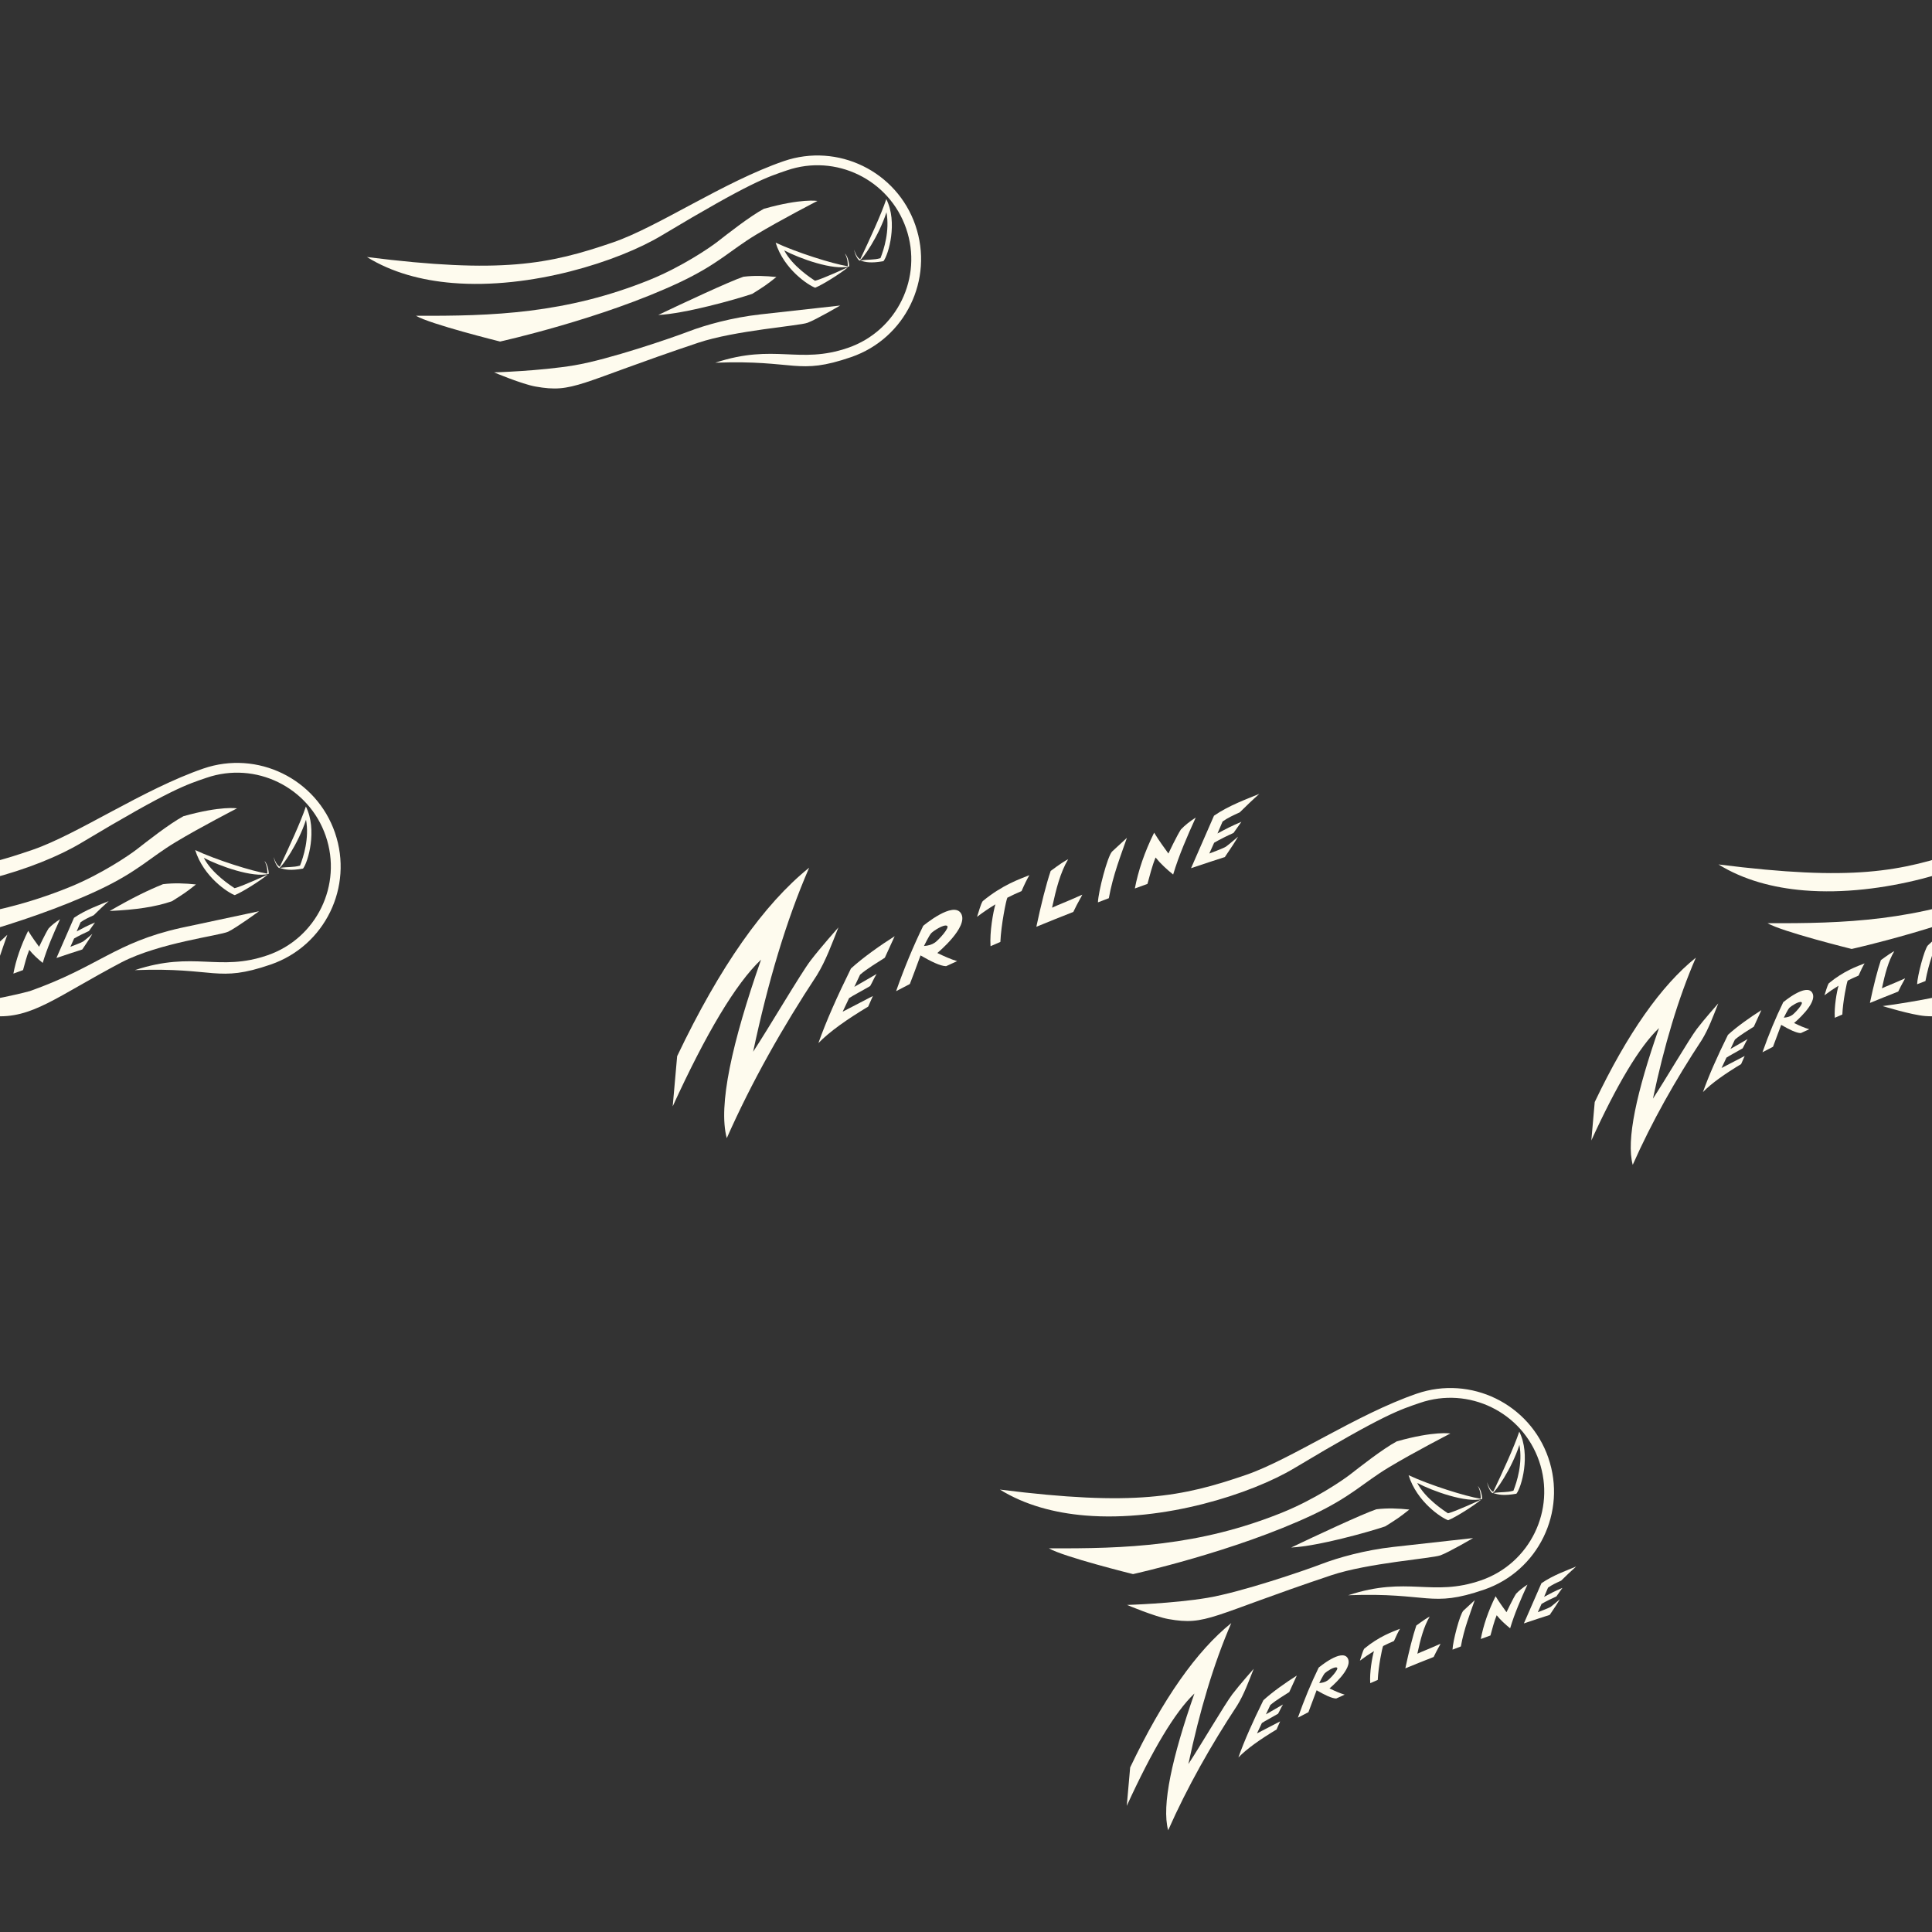 <?xml version="1.0" encoding="UTF-8"?>
<svg id="Layer_2" data-name="Layer 2" xmlns="http://www.w3.org/2000/svg" xmlns:xlink="http://www.w3.org/1999/xlink" viewBox="0 0 1000 1000">
  <rect x="0" y="0" width="1000" height="1000" fill="#333333" stroke="none"/>
  <defs>
    <style>
      .cls-1 {
        fill: #fefbee;
      }

      .cls-2 {
        clip-path: url(#clippath);
      }

      .cls-3 {
        fill: none;
      }
    </style>
    <clipPath id="clippath">
      <rect class="cls-3" width="1000" height="1000"/>
    </clipPath>
  </defs>
  <g id="Layer_1-2" data-name="Layer 1">
    <g class="cls-2">
      <g>
        <g>
          <g>
            <path class="cls-1" d="M801.43,754.62c9.64,28.01-5.24,58.53-33.25,68.17-28.01,9.64-28.28,1.33-70.35,2.91,30.83-10.15,43.34,1.03,68.7-7.7,25.36-8.73,38.84-36.37,30.11-61.74-8.73-25.36-36.37-38.84-61.74-30.11-10.26,3.53-17.91,5.58-64.97,33.78-22.24,13.32-67.44,27.87-108.17,24.49-15.99-1.33-31.28-5.41-44.23-13.42,69.58,8.75,94.16,3.85,127.51-7.63,23.28-8.02,57.18-31.31,88.23-42,28.01-9.64,58.53,5.24,68.17,33.25Z"/>
            <path class="cls-1" d="M542.88,801.4c39.49,.23,77.83-1.03,121.29-18.71,16.27-6.62,30.78-16.48,34.69-19.52,4.95-3.85,16.82-13.22,24.13-17.13,19.56-5.5,27.72-4.06,27.72-4.06,0,0-19.05,9.79-31.97,17.59-12.92,7.79-19.39,15.13-39.37,24.55-40.34,19.01-92.92,30.63-92.92,30.63,0,0-36.27-8.99-43.56-13.35Z"/>
            <path class="cls-1" d="M668.3,801c12.14-5.81,37.1-17.48,44.11-19.8,5.77-.71,11.5-.44,17.06,.14-5.26,4.17-6.33,4.86-12.47,8.71-8.67,2.94-35.01,10.31-48.69,10.94Z"/>
            <path class="cls-1" d="M583.34,830.71s23.91-.7,41.6-3.67,50.31-14.14,59-17.48,22.57-7.24,37.27-8.87,41.27-4.59,41.27-4.59c0,0-12.46,7.32-16.91,8.94-4.45,1.62-37.5,3.95-56.56,10.33-62.65,20.99-64.41,26.18-84.23,22.66-7.06-1.25-21.44-7.32-21.44-7.32Z"/>
            <path class="cls-1" d="M767.17,775.88c.02-.18-.16-4.53-2.22-6.7,1.62,2.97,1.54,6.03,1.44,6.58-7.88-1.26-26.44-7.12-37.3-12.19,4.28,13.83,17.09,22.15,20.48,23.31,3.95-1.61,12.99-7.27,17.15-10.72,0,0-13.41,6.23-17.26,7.13-1.95-1.34-11.66-7.51-15.92-15.72,7.92,4.19,25.43,10.5,33.63,8.3Z"/>
            <path class="cls-1" d="M772.55,772.89c1.47-.78,9.78-12.26,13.9-25.06,1.76,9.62-1.33,19.26-3.11,23.76-3.74,1.04-5.8,.51-10.46,1.2,2.67,.89,5.47,1.5,12.01,.36,2.62-3.31,7.5-20.15,1.48-32.14-2.72,8.2-8.79,21.23-13.5,31.2-.55-.51-1.7-.65-3.17-5.04,.7,3.64,2.25,5.37,2.85,5.72Z"/>
          </g>
          <g>
            <path class="cls-1" d="M653.9,880.06c4.74-4.35,11.77-9.28,17.32-12.79l-3.9,8.54c-2.43,1.58-6.96,4.24-9.81,6.72l-2.27,4.82,8.84-5.11c-.95,1.45-1.67,3.25-2.56,4.79-2.9,1.72-6.67,3.67-8.37,4.8l-2.54,5.37,11.98-6.22-1.85,4.2c-8.29,4.99-15.26,9.85-19.75,14.48,3.03-8.58,7.49-18.59,12.92-29.59Z"/>
            <path class="cls-1" d="M697.6,858.33c-3-5.31-15.05,4.81-15.05,4.81-3.91,8.02-7.5,16.65-10.76,25.92l5.45-2.84c1.07-2.76,2.54-6.7,4.24-11.34,4.12,2.39,7.81,4.22,10.14,4.27,1.7-.75,3.07-1.38,4.38-2-2.49-.72-5.16-1.93-7.86-3.22,0,0,12.45-10.29,9.45-15.59Zm-10.39,11.44c-1.32,.91-2.69,1.25-4.37,1.38,0,0,2.07-4.29,2.94-5.15s4.84-3.5,6.18-2.88c1.34,.62-3.43,5.74-4.75,6.65Z"/>
            <path class="cls-1" d="M724.64,843.06c-.97,1.64-1.96,3.67-3.11,6.31-1.95,.82-3.81,1.69-5.62,2.61h0c-.46,.71-2.5,10.78-2.78,17.54-1.21,.52-2.52,1.09-3.9,1.69-.39-5.63,1.02-13.53,1.93-16.59,0,0,0,0-.01,0-2.46,1.49-4.86,3.12-7.27,4.95,.68-1.93,1.41-4.95,2.26-6.23,7.87-6.47,14.53-8.69,18.5-10.29Z"/>
            <path class="cls-1" d="M727.4,863.53c4.65-1.91,9.51-3.87,14.66-5.89,1.87-3.97,3.24-6,3.55-6.84-6.49,2.93-9.48,3.98-11.99,5.16,1.61-7.45,3.26-13.93,6.4-19.23-1.27,.64-3.31,1.95-6.94,4.65-1.77,5.22-3.81,13.3-5.68,22.15Z"/>
            <path class="cls-1" d="M751.82,853.84c.13-4.18,3.76-18.25,5.62-20.15l5.87-5.43c-2.43,7.07-5.52,14.71-7.17,23.94-1.45,.55-2.89,1.1-4.32,1.65Z"/>
            <path class="cls-1" d="M766.46,848.33c1.32-7.01,3.84-14.41,7.65-22.13,2.06,3.39,3.94,5.86,5.65,8.27,0,0,3.29-6.96,4.95-9.54,1.65-1.75,3.67-3.3,5.89-4.73-3.33,7.31-6.73,15.09-8.96,22.61-2.63-2.15-5.01-4.31-6.96-6.76-1.38,3.34-2.31,7.19-3.23,10.47-1.62,.59-3.29,1.2-4.99,1.82Z"/>
            <path class="cls-1" d="M788.75,840.29l9.09-20.81c6.03-4.16,13.34-6.72,17.96-8.66-3.01,2.69-5.08,4.7-7.75,7.32-2.84,1.29-4.68,2.14-6.79,3.62l-2.04,4.76c3.3-1.77,5.33-2.87,9.5-4.64l-3.14,4.43c-2.61,1.16-5.38,2.54-7.68,3.87l-1.92,4.28s5.57-2.05,6.55-2.7,4.83-3.98,4.83-3.98c-.93,1.68-2.77,4.5-5.22,8.08-3.44,1.09-8.05,2.62-13.4,4.42Z"/>
            <path class="cls-1" d="M583.21,934.73l1.76-19.9c16.95-35.56,34.4-60.29,52.34-74.73-9.13,20.99-16.4,45.58-22.21,72.98,6.25-9.48,18.89-31.05,22.75-36.12,3.86-5.07,11.06-13.18,11.06-13.18-2.56,6.45-4.98,13.2-8.54,18.96-13.49,20.45-25.86,42.3-35.73,64.6-3.49-12.87,2.07-37.83,13.59-70.78-10.11,9.59-21.86,29.4-35.03,58.18Z"/>
          </g>
        </g>
        <g>
          <path class="cls-1" d="M473.82,116.66c9.64,28.01-5.24,58.53-33.25,68.17-28.01,9.64-28.28,1.33-70.35,2.91,30.83-10.15,43.34,1.03,68.7-7.7,25.36-8.73,38.84-36.37,30.11-61.74-8.73-25.36-36.37-38.84-61.74-30.11-10.26,3.53-17.91,5.58-64.97,33.78-22.24,13.32-67.44,27.87-108.17,24.49-15.99-1.33-31.28-5.41-44.23-13.42,69.58,8.75,94.16,3.85,127.51-7.63,23.28-8.02,57.18-31.31,88.23-42,28.01-9.64,58.53,5.24,68.17,33.25Z"/>
          <path class="cls-1" d="M215.27,163.43c39.49,.23,77.83-1.03,121.29-18.71,16.27-6.62,30.78-16.48,34.69-19.52,4.95-3.85,16.82-13.22,24.13-17.13,19.56-5.5,27.72-4.06,27.72-4.06,0,0-19.05,9.79-31.97,17.59s-19.39,15.13-39.37,24.55c-40.34,19.01-92.92,30.63-92.92,30.63,0,0-36.27-8.99-43.56-13.35Z"/>
          <path class="cls-1" d="M340.69,163.04c12.14-5.81,37.1-17.48,44.11-19.8,5.77-.71,11.5-.44,17.06,.14-5.26,4.17-6.33,4.86-12.47,8.71-8.67,2.94-35.01,10.31-48.69,10.94Z"/>
          <path class="cls-1" d="M255.72,192.75s23.91-.7,41.6-3.67c17.7-2.96,50.31-14.14,59-17.48,8.69-3.34,22.57-7.24,37.27-8.87,14.7-1.64,41.27-4.59,41.27-4.59,0,0-12.46,7.32-16.91,8.94s-37.5,3.95-56.56,10.33c-62.65,20.99-64.41,26.18-84.23,22.66-7.06-1.25-21.44-7.32-21.44-7.32Z"/>
          <path class="cls-1" d="M439.55,137.92c.02-.18-.16-4.53-2.22-6.7,1.62,2.97,1.54,6.03,1.44,6.58-7.88-1.26-26.44-7.12-37.3-12.19,4.28,13.83,17.09,22.15,20.48,23.31,3.95-1.61,12.99-7.27,17.15-10.72,0,0-13.41,6.23-17.26,7.13-1.95-1.34-11.66-7.51-15.92-15.72,7.92,4.19,25.43,10.5,33.63,8.3Z"/>
          <path class="cls-1" d="M444.93,134.93c1.47-.78,9.78-12.26,13.9-25.06,1.76,9.62-1.33,19.26-3.11,23.76-3.74,1.04-5.8,.51-10.46,1.2,2.67,.89,5.47,1.5,12.01,.36,2.62-3.31,7.5-20.15,1.48-32.14-2.72,8.2-8.79,21.23-13.5,31.2-.55-.51-1.7-.65-3.17-5.04,.7,3.64,2.25,5.37,2.85,5.72Z"/>
        </g>
        <g>
          <g>
            <path class="cls-1" d="M1173.39,431.06c9.64,28.01-5.24,58.53-33.25,68.17-28.01,9.64-28.28,1.33-70.35,2.91,30.83-10.15,43.34,1.03,68.7-7.7,25.36-8.73,38.84-36.37,30.11-61.74-8.73-25.36-36.37-38.84-61.74-30.11-10.26,3.53-17.91,5.58-64.97,33.78-22.24,13.32-67.44,27.87-108.17,24.49-15.99-1.33-31.28-5.41-44.23-13.42,69.58,8.75,94.16,3.85,127.51-7.63,23.28-8.02,57.18-31.31,88.23-42,28.01-9.64,58.53,5.24,68.17,33.25Z"/>
            <path class="cls-1" d="M974.48,520.74s23.72-3.07,41.03-7.77c35.46-12.58,43.95-25.04,77.97-32.66,14.47-3.08,40.61-8.66,40.61-8.66,0,0-11.67,8.52-15.94,10.57-4.27,2.05-35.57,5.69-55.26,15.88-33.58,17.71-46.28,29.34-66.36,27.8-7.15-.55-22.06-5.16-22.06-5.16Z"/>
            <path class="cls-1" d="M914.84,477.83c39.49,.23,77.83-1.03,121.29-18.71,16.27-6.62,30.78-16.48,34.69-19.52,4.95-3.85,16.82-13.22,24.13-17.13,19.56-5.5,27.72-4.06,27.72-4.06,0,0-19.05,9.79-31.97,17.59-12.92,7.79-19.39,15.13-39.37,24.55-40.34,19.01-92.92,30.63-92.92,30.63,0,0-36.27-8.99-43.56-13.35Z"/>
          </g>
          <g>
            <path class="cls-1" d="M894.36,535.65c4.74-4.35,11.77-9.28,17.32-12.79l-3.9,8.54c-2.43,1.58-6.96,4.24-9.81,6.72l-2.27,4.82,8.84-5.11c-.95,1.45-1.67,3.25-2.56,4.79-2.9,1.72-6.67,3.67-8.37,4.8l-2.54,5.37,11.98-6.22-1.85,4.2c-8.29,4.99-15.26,9.85-19.75,14.48,3.03-8.58,7.49-18.59,12.92-29.59Z"/>
            <path class="cls-1" d="M938.06,513.92c-3-5.31-15.05,4.81-15.05,4.81-3.91,8.02-7.5,16.65-10.76,25.92l5.45-2.84c1.07-2.76,2.54-6.7,4.24-11.34,4.12,2.39,7.81,4.22,10.14,4.27,1.7-.75,3.07-1.38,4.38-2-2.49-.72-5.16-1.93-7.86-3.22,0,0,12.45-10.29,9.45-15.59Zm-10.39,11.44c-1.32,.91-2.69,1.25-4.37,1.38,0,0,2.07-4.29,2.94-5.15s4.84-3.5,6.18-2.88c1.34,.62-3.43,5.74-4.75,6.65Z"/>
            <path class="cls-1" d="M965.1,498.65c-.97,1.64-1.96,3.67-3.11,6.31-1.95,.82-3.81,1.69-5.62,2.61h0c-.46,.71-2.5,10.78-2.78,17.54-1.21,.52-2.52,1.09-3.9,1.69-.39-5.63,1.02-13.53,1.93-16.59,0,0,0,0-.01,0-2.46,1.49-4.86,3.12-7.27,4.95,.68-1.93,1.41-4.95,2.26-6.23,7.87-6.47,14.53-8.69,18.5-10.29Z"/>
            <path class="cls-1" d="M967.86,519.12c4.65-1.91,9.51-3.87,14.66-5.89,1.87-3.97,3.24-6,3.55-6.84-6.49,2.93-9.48,3.98-11.99,5.16,1.61-7.45,3.26-13.93,6.4-19.23-1.27,.64-3.31,1.95-6.94,4.65-1.77,5.22-3.81,13.3-5.68,22.15Z"/>
            <path class="cls-1" d="M992.29,509.43c.13-4.18,3.76-18.25,5.62-20.15l5.87-5.43c-2.43,7.07-5.52,14.71-7.17,23.94-1.45,.55-2.89,1.1-4.32,1.65Z"/>
            <path class="cls-1" d="M823.67,590.31l1.76-19.9c16.95-35.56,34.4-60.29,52.34-74.73-9.13,20.99-16.4,45.58-22.21,72.98,6.25-9.48,18.89-31.05,22.75-36.12,3.86-5.07,11.06-13.18,11.06-13.18-2.56,6.45-4.98,13.2-8.54,18.96-13.49,20.45-25.86,42.3-35.73,64.6-3.49-12.87,2.07-37.83,13.59-70.78-10.11,9.59-21.86,29.4-35.03,58.18Z"/>
          </g>
        </g>
        <g>
          <g>
            <path class="cls-1" d="M173.39,431.06c9.64,28.01-5.24,58.53-33.25,68.17-28.01,9.64-28.28,1.33-70.35,2.91,30.83-10.15,43.34,1.03,68.7-7.7,25.36-8.73,38.84-36.37,30.11-61.74-8.73-25.36-36.37-38.84-61.74-30.11-10.26,3.53-17.91,5.58-64.97,33.78-22.24,13.32-67.44,27.87-108.17,24.49-15.99-1.33-31.28-5.41-44.23-13.42,69.58,8.75,94.16,3.85,127.51-7.63,23.28-8.02,57.18-31.31,88.23-42,28.01-9.64,58.53,5.24,68.17,33.25Z"/>
            <path class="cls-1" d="M56.77,471.52c11.96-6.93,20.14-10.86,27.6-13.87,5.77-.71,11.5-.44,17.06,.14-5.26,4.17-6.33,4.86-12.47,8.71-8.67,2.94-18.5,4.39-32.18,5.02Z"/>
            <path class="cls-1" d="M-25.52,520.74s23.72-3.07,41.03-7.77c35.46-12.58,43.95-25.04,77.97-32.66,14.47-3.08,40.61-8.66,40.61-8.66,0,0-11.67,8.52-15.94,10.57-4.27,2.05-35.57,5.69-55.26,15.88-33.58,17.71-46.28,29.34-66.36,27.8-7.15-.55-22.06-5.16-22.06-5.16Z"/>
            <path class="cls-1" d="M139.12,452.32c.02-.18-.16-4.53-2.22-6.7,1.62,2.97,1.54,6.03,1.44,6.58-7.88-1.26-26.44-7.12-37.3-12.19,4.28,13.83,17.09,22.15,20.48,23.31,3.95-1.61,12.99-7.27,17.15-10.72,0,0-13.41,6.23-17.26,7.13-1.95-1.34-11.66-7.51-15.92-15.72,7.92,4.19,25.43,10.5,33.63,8.3Z"/>
            <path class="cls-1" d="M-85.16,477.83c39.49,.23,77.83-1.03,121.29-18.71,16.27-6.62,30.78-16.48,34.69-19.52,4.95-3.85,16.82-13.22,24.13-17.13,19.56-5.5,27.72-4.06,27.72-4.06,0,0-19.05,9.79-31.97,17.59-12.92,7.79-19.39,15.13-39.37,24.55-40.34,19.01-92.92,30.63-92.92,30.63,0,0-36.27-8.99-43.56-13.35Z"/>
            <path class="cls-1" d="M144.5,449.33c1.47-.78,9.78-12.26,13.9-25.06,1.76,9.62-1.33,19.26-3.11,23.76-3.74,1.04-5.8,.51-10.46,1.2,2.67,.89,5.47,1.5,12.01,.36,2.62-3.31,7.5-20.15,1.48-32.14-2.72,8.2-8.79,21.23-13.5,31.2-.55-.51-1.7-.65-3.17-5.04,.7,3.64,2.25,5.37,2.85,5.72Z"/>
          </g>
          <g>
            <path class="cls-1" d="M-7.71,509.43c.13-4.18,3.76-18.25,5.62-20.15l5.87-5.43c-2.43,7.07-5.52,14.71-7.17,23.94-1.45,.55-2.89,1.1-4.32,1.65Z"/>
            <path class="cls-1" d="M6.93,503.92c1.32-7.01,3.84-14.41,7.65-22.13,2.06,3.39,3.94,5.86,5.65,8.27,0,0,3.29-6.96,4.95-9.54,1.65-1.75,3.67-3.3,5.89-4.73-3.33,7.31-6.73,15.09-8.96,22.61-2.63-2.15-5.01-4.31-6.96-6.76-1.38,3.34-2.31,7.19-3.23,10.47-1.62,.59-3.29,1.2-4.99,1.82Z"/>
            <path class="cls-1" d="M29.21,495.87l9.09-20.81c6.03-4.16,13.34-6.72,17.96-8.66-3.01,2.69-5.08,4.7-7.75,7.32-2.84,1.29-4.68,2.14-6.79,3.62l-2.04,4.76c3.3-1.77,5.33-2.87,9.5-4.64l-3.14,4.43c-2.61,1.16-5.38,2.54-7.68,3.87l-1.92,4.28s5.57-2.05,6.55-2.7,4.83-3.98,4.83-3.98c-.93,1.68-2.77,4.5-5.22,8.08-3.44,1.09-8.05,2.62-13.4,4.42Z"/>
          </g>
        </g>
        <g>
          <path class="cls-1" d="M440.47,501.28c6.19-5.67,15.37-12.12,22.61-16.7l-5.1,11.15c-3.17,2.07-9.08,5.53-12.81,8.77l-2.97,6.3,11.54-6.68c-1.24,1.89-2.18,4.25-3.34,6.25-3.78,2.24-8.71,4.79-10.92,6.26l-3.32,7.02,15.64-8.12-2.42,5.48c-10.82,6.51-19.92,12.86-25.78,18.9,3.95-11.2,9.77-24.27,16.86-38.63Z"/>
          <path class="cls-1" d="M497.51,472.92c-3.92-6.93-19.65,6.28-19.65,6.28-5.1,10.47-9.79,21.73-14.04,33.83l7.12-3.71c1.4-3.6,3.32-8.75,5.53-14.8,5.38,3.12,10.19,5.51,13.23,5.57,2.22-.98,4-1.81,5.72-2.61-3.25-.94-6.73-2.52-10.26-4.21,0,0,16.25-13.43,12.34-20.36Zm-13.56,14.93c-1.72,1.18-3.51,1.63-5.7,1.8,0,0,2.7-5.6,3.84-6.73s6.31-4.57,8.06-3.75c1.75,.82-4.48,7.5-6.2,8.68Z"/>
          <path class="cls-1" d="M532.8,452.99c-1.26,2.15-2.56,4.79-4.05,8.24-2.54,1.07-4.97,2.2-7.33,3.41h0c-.6,.93-3.26,14.07-3.63,22.9-1.58,.68-3.3,1.42-5.09,2.21-.5-7.35,1.34-17.66,2.52-21.66,0,0,0,0-.02,.01-3.21,1.94-6.34,4.07-9.49,6.46,.88-2.51,1.84-6.47,2.95-8.14,10.27-8.45,18.97-11.34,24.14-13.43Z"/>
          <path class="cls-1" d="M536.41,479.7c6.07-2.5,12.42-5.05,19.14-7.69,2.44-5.18,4.22-7.83,4.64-8.93-8.47,3.82-12.38,5.2-15.65,6.74,2.11-9.72,4.25-18.18,8.35-25.1-1.66,.83-4.32,2.54-9.06,6.07-2.31,6.82-4.98,17.36-7.42,28.92Z"/>
          <path class="cls-1" d="M568.29,467.06c.17-5.46,4.91-23.83,7.33-26.31l7.67-7.09c-3.18,9.22-7.2,19.21-9.36,31.25-1.89,.72-3.77,1.43-5.64,2.15Z"/>
          <path class="cls-1" d="M587.4,459.87c1.73-9.15,5.01-18.82,9.98-28.88,2.69,4.42,5.14,7.65,7.38,10.79,0,0,4.29-9.08,6.47-12.45,2.16-2.28,4.79-4.3,7.69-6.18-4.35,9.54-8.78,19.7-11.7,29.51-3.44-2.8-6.54-5.63-9.09-8.83-1.8,4.35-3.02,9.39-4.21,13.67-2.12,.77-4.29,1.56-6.51,2.37Z"/>
          <path class="cls-1" d="M616.49,449.37l11.87-27.16c7.87-5.43,17.41-8.78,23.45-11.3-3.93,3.51-6.63,6.14-10.12,9.56-3.71,1.69-6.11,2.79-8.87,4.73l-2.66,6.21c4.3-2.31,6.95-3.75,12.4-6.05l-4.1,5.78c-3.41,1.51-7.02,3.32-10.02,5.06l-2.5,5.58s7.27-2.67,8.55-3.52,6.31-5.2,6.31-5.2c-1.21,2.19-3.61,5.87-6.82,10.55-4.5,1.43-10.51,3.42-17.5,5.77Z"/>
          <path class="cls-1" d="M348.19,572.64l2.3-25.97c22.12-46.42,44.91-78.7,68.33-97.55-11.92,27.4-21.41,59.5-29,95.26,8.16-12.38,24.66-40.54,29.7-47.15,5.04-6.62,14.44-17.21,14.44-17.21-3.34,8.41-6.5,17.23-11.14,24.75-17.61,26.7-33.76,55.21-46.64,84.33-4.55-16.8,2.7-49.39,17.74-92.4-13.2,12.52-28.53,38.38-45.73,75.94Z"/>
        </g>
      </g>
    </g>
  </g>
</svg>